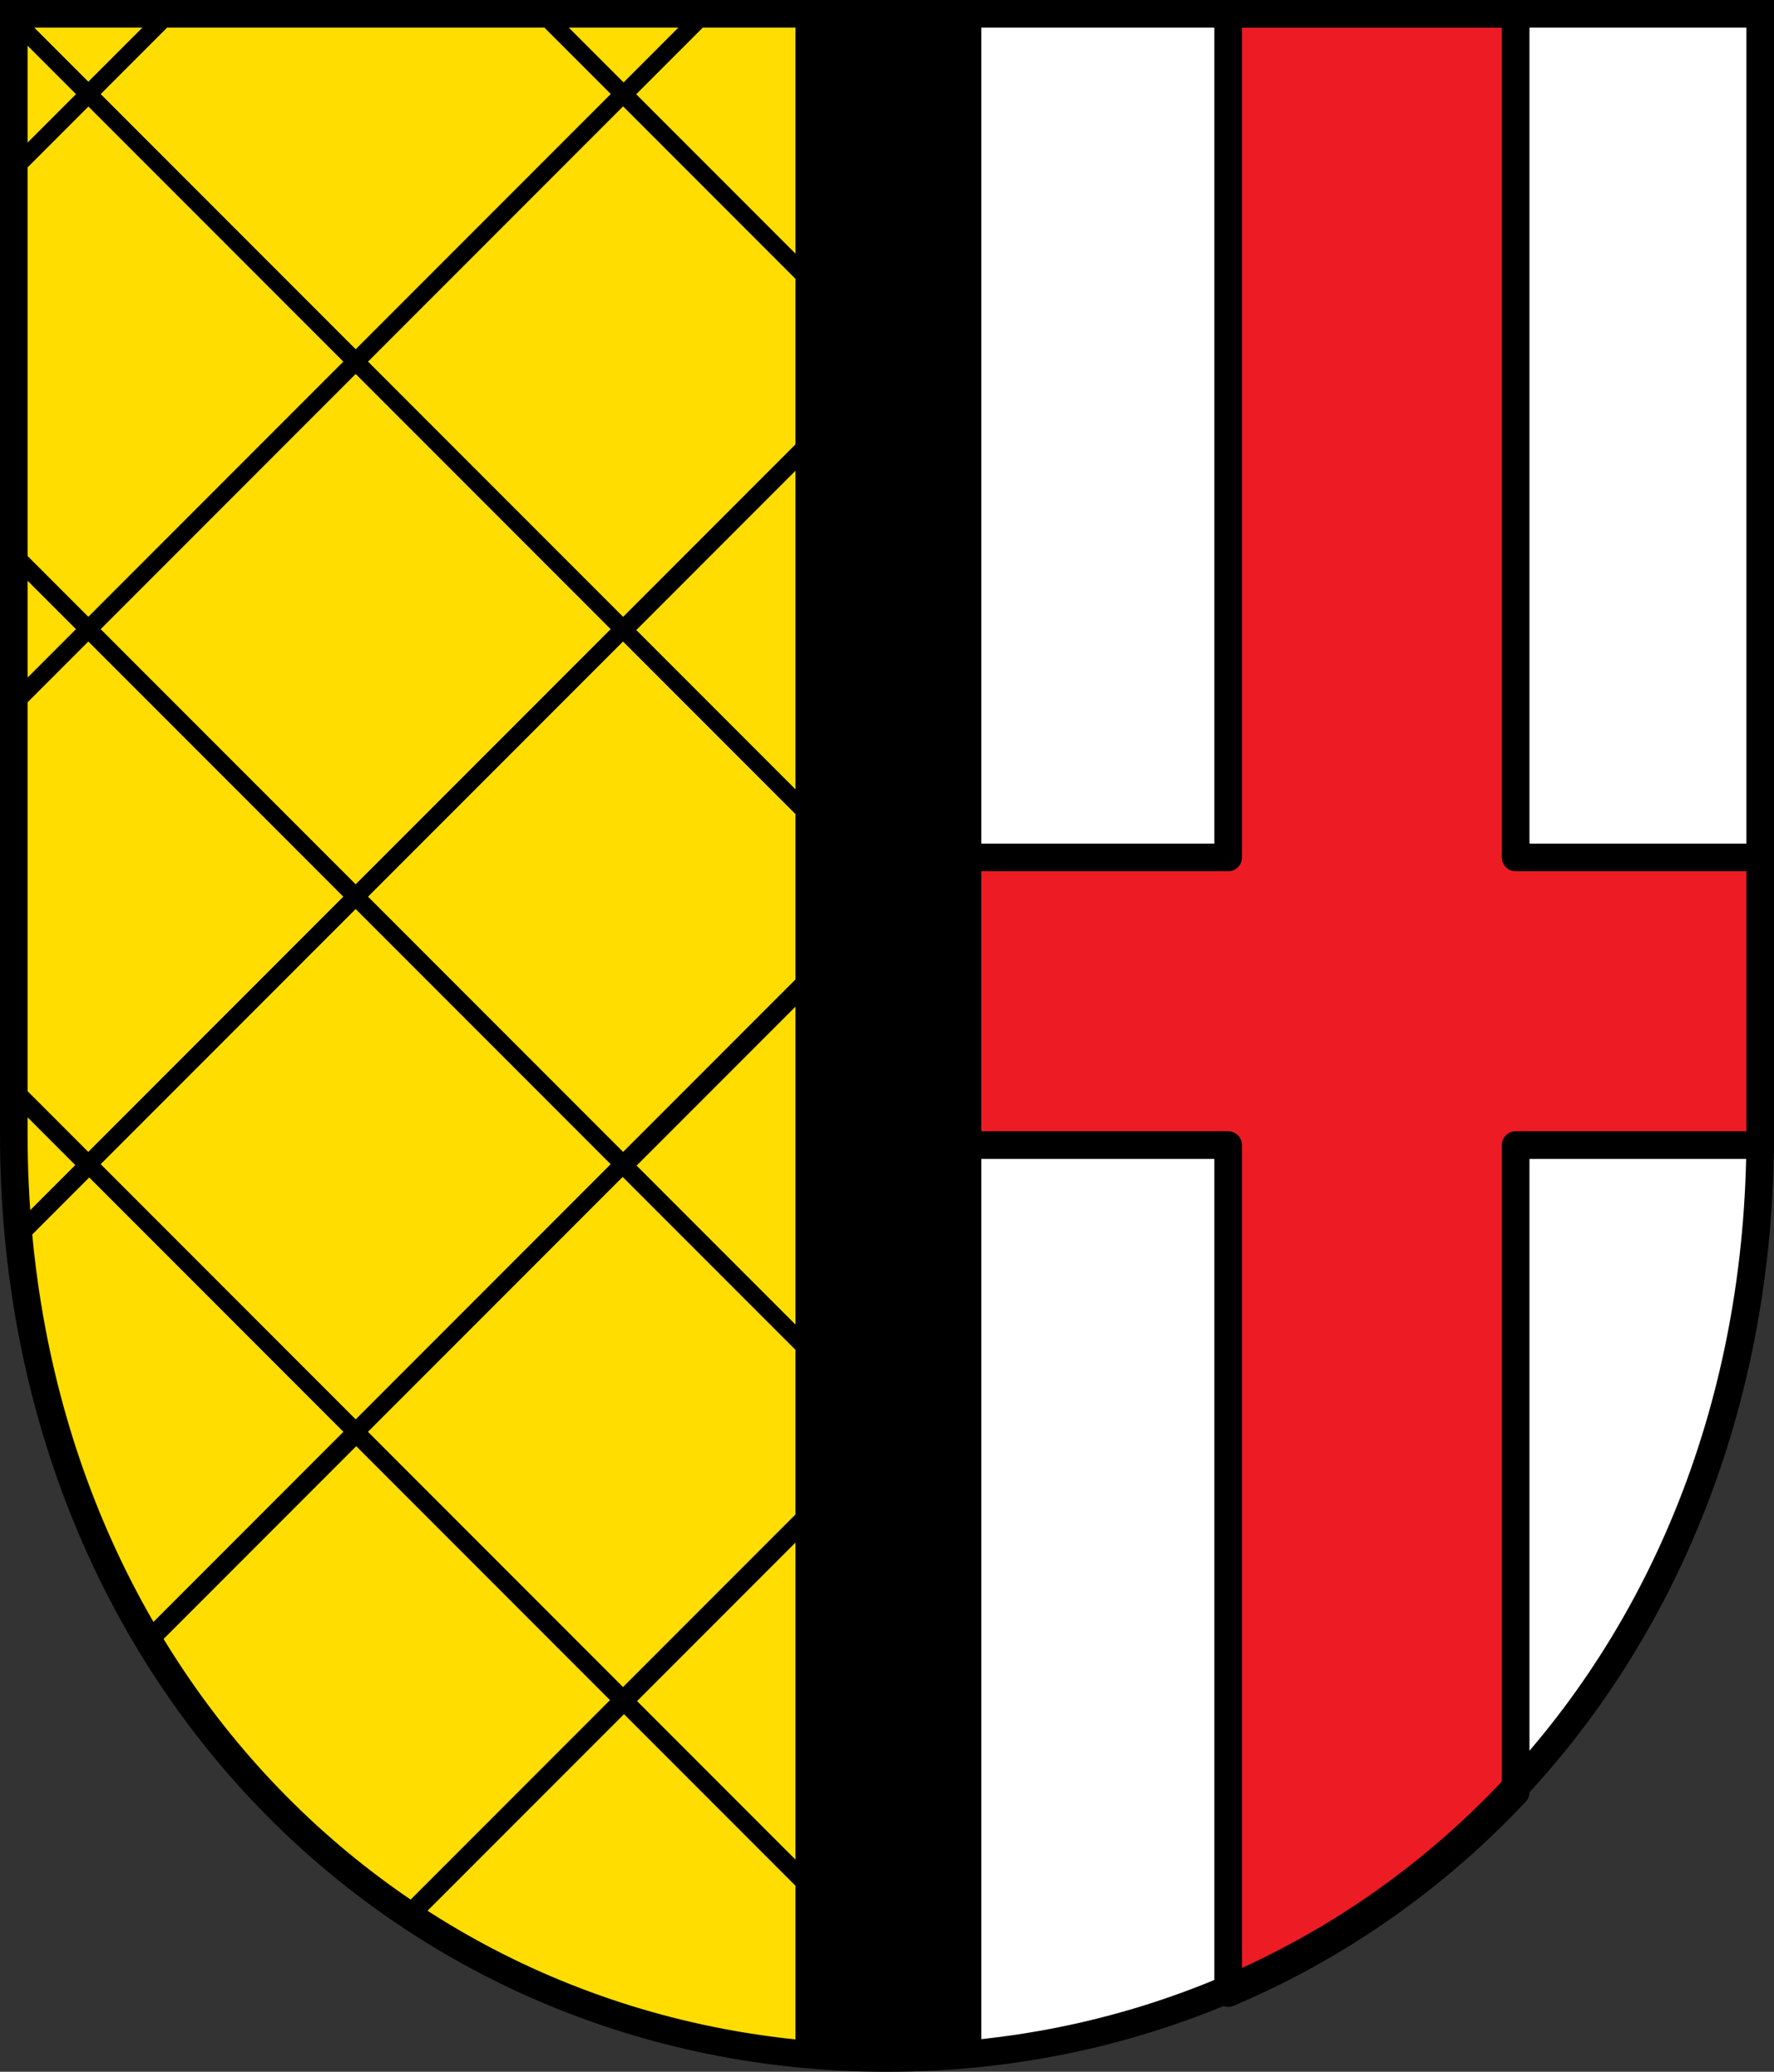 <?xml version="1.0" encoding="UTF-8" standalone="no"?>
<!-- Created with Inkscape (http://www.inkscape.org/) -->

<svg
   xmlns:dc="http://purl.org/dc/elements/1.1/"
   xmlns:cc="http://creativecommons.org/ns#"
   xmlns:rdf="http://www.w3.org/1999/02/22-rdf-syntax-ns#"
   xmlns:svg="http://www.w3.org/2000/svg"
   xmlns="http://www.w3.org/2000/svg"
   xmlns:sodipodi="http://sodipodi.sourceforge.net/DTD/sodipodi-0.dtd"
   xmlns:inkscape="http://www.inkscape.org/namespaces/inkscape"
   width="136.086mm"
   height="158.823mm"
   viewBox="0 0 136.086 158.823"
   version="1.1"
   id="svg865"
   inkscape:version="0.92.5 (2060ec1f9f, 2020-04-08)"
   sodipodi:docname="DEU_Buch_(Hunsrück)_COA.svg">
  <rect x="0" y="0" width="136.086" height="158.823" fill="#333333" stroke="none"/>
  <defs
     id="defs859">
    <inkscape:path-effect
       effect="spiro"
       id="path-effect3644"
       is_visible="true" />
    <inkscape:path-effect
       effect="spiro"
       id="path-effect3636"
       is_visible="true" />
    <inkscape:path-effect
       effect="spiro"
       id="path-effect3544"
       is_visible="true" />
    <inkscape:path-effect
       effect="spiro"
       id="path-effect3466"
       is_visible="true" />
    <inkscape:path-effect
       effect="spiro"
       id="path-effect3544-2"
       is_visible="true" />
    <inkscape:path-effect
       effect="spiro"
       id="path-effect3644-8"
       is_visible="true" />
    <inkscape:path-effect
       effect="spiro"
       id="path-effect3644-3"
       is_visible="true" />
    <inkscape:path-effect
       effect="spiro"
       id="path-effect3636-0"
       is_visible="true" />
    <inkscape:path-effect
       effect="spiro"
       id="path-effect1727-0-1"
       is_visible="true" />
    <inkscape:path-effect
       effect="spiro"
       id="path-effect1731-8-3"
       is_visible="true" />
    <inkscape:path-effect
       effect="spiro"
       id="path-effect1727-3"
       is_visible="true" />
    <inkscape:path-effect
       effect="spiro"
       id="path-effect1731-7"
       is_visible="true" />
    <inkscape:path-effect
       effect="spiro"
       id="path-effect841-8"
       is_visible="true" />
    <inkscape:path-effect
       effect="skeletal"
       id="path-effect6414"
       is_visible="true"
       lpeversion="1"
       pattern="m 26507.414,27761.564 c 0,-13.157 10.678,-23.835 23.835,-23.835 13.157,0 23.835,10.678 23.835,23.835 0,13.157 -10.678,23.835 -23.835,23.835 -13.157,0 -23.835,-10.678 -23.835,-23.835 z"
       copytype="single_stretched"
       prop_scale="0.08"
       scale_y_rel="false"
       spacing="0"
       normal_offset="0"
       tang_offset="0"
       prop_units="false"
       vertical_pattern="false"
       hide_knot="false"
       fuse_tolerance="0" />
  </defs>
  <sodipodi:namedview
     id="base"
     pagecolor="#ffffff"
     bordercolor="#666666"
     borderopacity="1.0"
     inkscape:pageopacity="0.0"
     inkscape:pageshadow="2"
     inkscape:zoom="1.3210609"
     inkscape:cx="257.16996"
     inkscape:cy="300.13754"
     inkscape:document-units="mm"
     inkscape:current-layer="layer1"
     showgrid="false"
     inkscape:window-width="1920"
     inkscape:window-height="1046"
     inkscape:window-x="-11"
     inkscape:window-y="-11"
     inkscape:window-maximized="1"
     fit-margin-top="0"
     fit-margin-left="0"
     fit-margin-right="0"
     fit-margin-bottom="0"
     inkscape:snap-global="true"
     inkscape:snap-midpoints="true"
     inkscape:snap-smooth-nodes="true" />
  <g
     inkscape:label="Ebene 1"
     inkscape:groupmode="layer"
     id="layer1"
     transform="translate(-128.084,170.319)">
    <path
       style="opacity:1;fill:#ffdd00;fill-opacity:1;fill-rule:evenodd;stroke:none;stroke-width:2.117;stroke-linecap:round;stroke-linejoin:round;stroke-miterlimit:4;stroke-dasharray:none;stroke-opacity:1;paint-order:fill markers stroke"
       d="m 129.143,-169.261 v 85.912 c 0,41.282 29.875,70.794 66.984,70.794 37.11,0 66.985,-29.511 66.985,-70.794 v -85.912 z"
       id="rect953-0-9"
       inkscape:connector-curvature="0"
       sodipodi:nodetypes="cssscc" />
    <flowRoot
       xml:space="preserve"
       id="flowRoot2783"
       style="font-style:normal;font-weight:normal;font-size:26.667px;line-height:1.25;font-family:sans-serif;letter-spacing:0px;word-spacing:0px;fill:#000000;fill-opacity:1;stroke:none"><flowRegion
         id="flowRegion2785"><rect
           id="rect2787"
           width="4.055"
           height="56.766"
           x="1812.468"
           y="-35.759" /></flowRegion><flowPara
         id="flowPara2789" /></flowRoot>    <path
       style="opacity:1;fill:#ffffff;fill-opacity:1;fill-rule:evenodd;stroke:none;stroke-width:8;stroke-linecap:round;stroke-linejoin:round;stroke-miterlimit:4;stroke-dasharray:none;stroke-dashoffset:0;stroke-opacity:1;paint-order:fill markers stroke"
       d="M 257.17 4 L 257.17 596.275 C 397.427 596.275 510.34 484.736 510.34 328.709 L 510.34 4 L 257.17 4 z "
       transform="matrix(0.265,0,0,0.265,128.084,-170.319)"
       id="rect2367" />
    <path
       style="opacity:1;fill:#ed1c24;fill-opacity:1;fill-rule:evenodd;stroke:#000000;stroke-width:8;stroke-linecap:round;stroke-linejoin:round;stroke-miterlimit:4;stroke-dasharray:none;stroke-dashoffset:0;stroke-opacity:1;paint-order:fill markers stroke"
       d="M 355.529 4 L 355.529 248.043 L 259.736 248.043 L 259.736 331.26 L 355.529 331.26 L 355.529 576.562 C 387.057 563.21 415.289 543.442 438.746 518.459 L 438.746 331.26 L 510.311 331.26 C 510.318 330.408 510.34 329.563 510.34 328.709 L 510.34 248.043 L 438.746 248.043 L 438.746 4 L 355.529 4 z "
       transform="matrix(0.265,0,0,0.265,128.084,-170.319)"
       id="rect2403-6" />
    <path
       style="opacity:1;fill:#000000;fill-opacity:1;fill-rule:evenodd;stroke:none;stroke-width:8;stroke-linecap:round;stroke-linejoin:round;stroke-miterlimit:4;stroke-dasharray:none;stroke-dashoffset:0;stroke-opacity:1;paint-order:fill markers stroke"
       d="M 230.271 4 L 230.271 594.879 C 239.108 595.798 248.08 596.275 257.17 596.275 C 266.26 596.275 275.231 595.798 284.068 594.879 L 284.068 4 L 230.271 4 z "
       transform="matrix(0.265,0,0,0.265,128.084,-170.319)"
       id="rect2385" />
    <rect
       style="opacity:1;fill:none;fill-opacity:1;fill-rule:evenodd;stroke:#000000;stroke-width:1.323;stroke-linecap:round;stroke-linejoin:miter;stroke-miterlimit:4;stroke-dasharray:none;stroke-dashoffset:0;stroke-opacity:1;paint-order:fill markers stroke"
       id="rect2483"
       width="29.004"
       height="29.004"
       x="9.03"
       y="-210.693"
       transform="rotate(45)" />
    <rect
       style="opacity:1;fill:none;fill-opacity:1;fill-rule:evenodd;stroke:#000000;stroke-width:1.323;stroke-linecap:round;stroke-linejoin:miter;stroke-miterlimit:4;stroke-dasharray:none;stroke-dashoffset:0;stroke-opacity:1;paint-order:fill markers stroke"
       id="rect2483-0"
       width="29.004"
       height="29.004"
       x="38.034"
       y="-210.693"
       transform="rotate(45)" />
    <path
       inkscape:connector-curvature="0"
       style="opacity:1;fill:none;fill-opacity:1;fill-rule:evenodd;stroke:#000000;stroke-width:1.323;stroke-linecap:round;stroke-linejoin:miter;stroke-miterlimit:4;stroke-dasharray:none;stroke-dashoffset:0;stroke-opacity:1;paint-order:fill markers stroke"
       d="m 134.859,-163.106 -5.716,5.716 v 29.585 l 5.716,5.716 20.509,-20.509 z"
       id="rect2483-9" />
    <path
       style="opacity:1;fill:none;fill-opacity:1;fill-rule:evenodd;stroke:#000000;stroke-width:5;stroke-linecap:round;stroke-linejoin:round;stroke-miterlimit:4;stroke-dasharray:none;stroke-dashoffset:0;stroke-opacity:1;paint-order:fill markers stroke"
       d="M 4 5.656 L 4 48.867 L 25.605 27.262 L 4 5.656 z M 258.145 104.775 L 180.633 182.289 L 258.145 259.801 L 259.047 258.898 L 259.047 105.678 L 258.145 104.775 z M 258.145 259.801 L 180.633 337.314 L 258.145 414.828 L 180.633 492.34 L 258.146 569.854 L 259.047 568.953 L 259.047 415.729 L 258.146 414.828 L 259.047 413.928 L 259.047 260.703 L 258.145 259.801 z M 180.633 492.34 L 103.119 414.828 L 42.742 475.203 C 62.053 507.558 87.778 534.606 118.068 554.904 L 180.633 492.34 z M 4 315.709 L 4 329.088 C 4 338.78 4.438 348.298 5.289 357.631 L 25.605 337.314 L 4 315.709 z "
       id="rect2483-8"
       transform="matrix(0.265,0,0,0.265,128.084,-170.319)" />
    <rect
       style="opacity:1;fill:none;fill-opacity:1;fill-rule:evenodd;stroke:#000000;stroke-width:1.323;stroke-linecap:round;stroke-linejoin:miter;stroke-miterlimit:4;stroke-dasharray:none;stroke-dashoffset:0;stroke-opacity:1;paint-order:fill markers stroke"
       id="rect2483-2"
       width="29.004"
       height="29.004"
       x="9.03"
       y="-239.697"
       transform="rotate(45)" />
    <path
       inkscape:connector-curvature="0"
       style="opacity:1;fill:none;fill-opacity:1;fill-rule:evenodd;stroke:#000000;stroke-width:1.323;stroke-linecap:round;stroke-linejoin:miter;stroke-miterlimit:4;stroke-dasharray:none;stroke-dashoffset:0;stroke-opacity:1;paint-order:fill markers stroke"
       d="m 140.914,-169.161 -6.054,6.054 20.508,20.509 20.509,-20.509 -6.054,-6.054 z m -6.055,47.072 -5.716,5.716 v 29.584 l 5.716,5.716 20.509,-20.509 z"
       id="rect2483-9-1" />
    <rect
       style="opacity:1;fill:none;fill-opacity:1;fill-rule:evenodd;stroke:#000000;stroke-width:1.323;stroke-linecap:round;stroke-linejoin:miter;stroke-miterlimit:4;stroke-dasharray:none;stroke-dashoffset:0;stroke-opacity:1;paint-order:fill markers stroke"
       id="rect2483-0-7"
       width="29.004"
       height="29.004"
       x="38.034"
       y="-181.69"
       transform="rotate(45)" />
    <path
       inkscape:connector-curvature="0"
       style="opacity:1;fill:none;fill-opacity:1;fill-rule:evenodd;stroke:#000000;stroke-width:1.323;stroke-linecap:round;stroke-linejoin:miter;stroke-miterlimit:4;stroke-dasharray:none;stroke-dashoffset:0;stroke-opacity:1;paint-order:fill markers stroke"
       d="m 129.143,-169.161 v 0.338 l 5.716,5.716 6.054,-6.054 z m 0,41.356 v 11.433 l 5.716,-5.716 z m 5.716,46.734 -5.375,5.375 c 1.059,11.617 4.553,22.132 9.909,31.108 l 15.975,-15.974 z m 41.018,41.017 -16.554,16.554 c 8.844,5.926 19.156,9.678 30.282,10.735 l 6.78,-6.78 z"
       id="rect2483-9-6" />
    <rect
       style="opacity:1;fill:none;fill-opacity:1;fill-rule:evenodd;stroke:#000000;stroke-width:1.323;stroke-linecap:round;stroke-linejoin:miter;stroke-miterlimit:4;stroke-dasharray:none;stroke-dashoffset:0;stroke-opacity:1;paint-order:fill markers stroke"
       id="rect2483-8-2"
       width="29.004"
       height="29.004"
       x="67.037"
       y="-181.69"
       transform="rotate(45)" />
    <path
       style="opacity:1;fill:none;fill-opacity:1;fill-rule:evenodd;stroke:#000000;stroke-width:5;stroke-linecap:round;stroke-linejoin:miter;stroke-miterlimit:4;stroke-dasharray:none;stroke-dashoffset:0;stroke-opacity:1;paint-order:fill markers stroke"
       d="M 203.893 4 L 180.631 27.262 L 257.531 104.162 L 257.531 4 L 203.893 4 z "
       transform="matrix(0.265,0,0,0.265,128.084,-170.319)"
       id="rect2483-0-7-0" />
    <path
       style="opacity:1;fill:none;fill-opacity:1;fill-rule:evenodd;stroke:#000000;stroke-width:2.117;stroke-linecap:round;stroke-linejoin:miter;stroke-miterlimit:4;stroke-dasharray:none;stroke-opacity:1;paint-order:fill markers stroke"
       d="m 129.143,-169.261 v 85.912 c 0,41.282 29.875,70.794 66.984,70.794 37.11,0 66.985,-29.511 66.985,-70.794 v -85.912 z"
       id="rect953-0"
       inkscape:connector-curvature="0"
       sodipodi:nodetypes="cssscc" />
  </g>
</svg>
